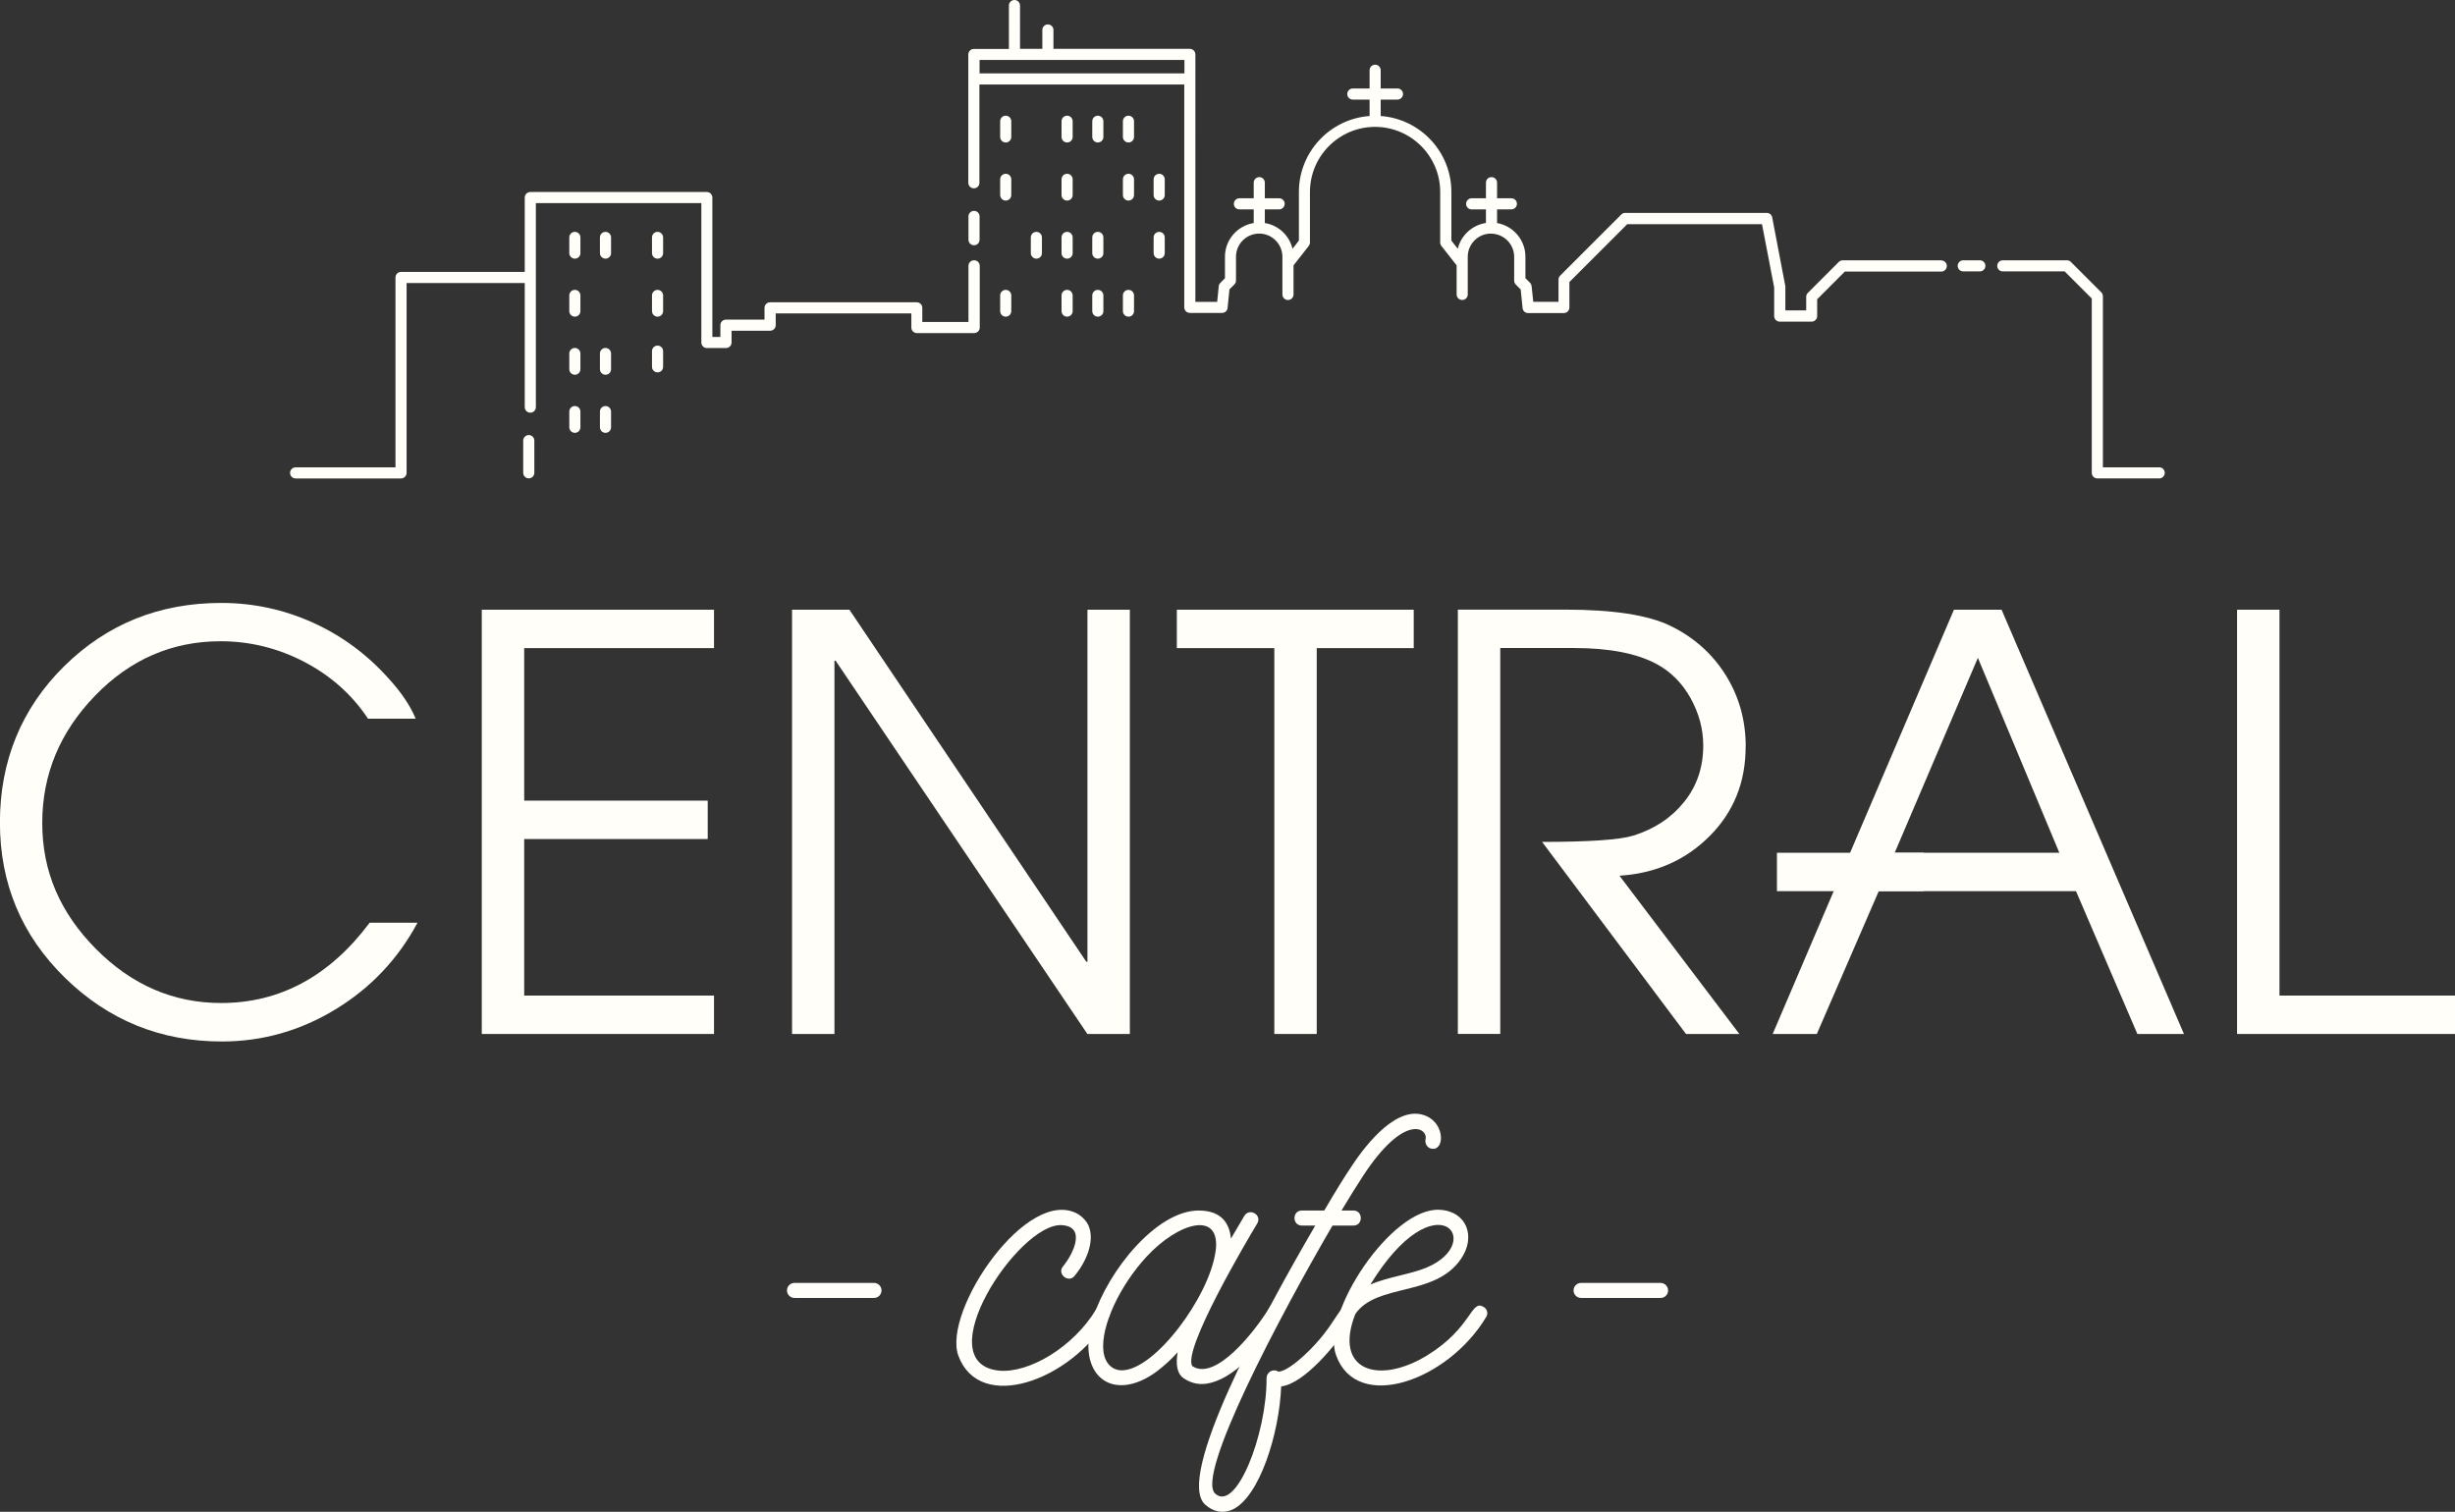 <?xml version="1.0" encoding="UTF-8"?>
<svg id="Layer_2" xmlns="http://www.w3.org/2000/svg" viewBox="0 0 300.44 185.05">
  <rect x="0" y="0" width="300.44" height="185.05" fill="#333333" stroke="none"/>
  <defs>
    <style>
      .cls-1 {
        fill: #fffef9;
      }
    </style>
  </defs>
  <g id="Layer_1-2" data-name="Layer_1">
    <g>
      <g>
        <path class="cls-1" d="M96.31,157.95c0-.5.41-.92.92-.92h9.73c.5,0,.92.41.92.92s-.41.92-.92.92h-9.73c-.5,0-.92-.41-.92-.92Z"/>
        <path class="cls-1" d="M134.12,160.29c.6-1.01,2.2-.09,1.56.96-4.63,7.76-15.79,11.79-18.4,4.68-1.97-5.46,8.49-20.93,14.69-17.3.55.37.96.78,1.24,1.38.83,1.93-.32,4.5-1.7,6.15-.73.96-2.2-.23-1.42-1.15,1.38-1.7,2.8-4.91-.18-5.05-5.28-.28-16.57,16.93-7.62,17.81,3.63.32,9.04-2.85,11.84-7.48Z"/>
        <path class="cls-1" d="M144.9,168.73c-.92-.6-1.01-1.84-.78-3.21-.78.87-1.65,1.65-2.48,2.29-5.51,4.13-10.14.5-7.85-6.56,1.84-5.74,7.76-13.08,12.9-13.08,2.62,0,3.76,1.38,3.95,3.44l1.65-2.8c.64-1.01,2.2-.09,1.56.96-1.19,1.97-9.18,15.47-7.94,17.44,2.8,1.88,7.57-4.08,9.5-7.25.6-1.05,2.2-.09,1.56.92-1.84,3.08-5.42,7.62-8.9,8.4-1.15.28-2.2.09-3.17-.55ZM148.76,153.22c.73-5.14-4.54-3.63-8.45.6-3.26,3.53-5.6,8.49-5.28,11.52.18,1.65,1.19,2.39,2.25,2.39,4.04,0,10.69-9,11.47-14.5Z"/>
        <path class="cls-1" d="M147.47,184.15c-3.63-3.3,6.98-22.99,13.49-34.14h-1.65c-1.19,0-1.19-1.84,0-1.84h2.75c1.47-2.52,2.66-4.41,3.26-5.28,2.02-3.12,5.83-7.76,9.22-6.29,2.34,1.01,2.25,4.36.6,3.99-.46-.09-.78-.6-.69-1.1.37-1.42-2.57-3.3-7.62,4.41-.69,1.06-1.61,2.52-2.66,4.27h1.47c1.19,0,1.19,1.84,0,1.84h-2.57c-6.56,11.24-16.75,30.61-14.36,32.81,2.57,2.34,6.33-7.3,6.29-14.13,0-.73.78-1.19,1.38-.83.14.09,1.05,0,2.98-1.74,4.5-4.04,4.45-6.93,5.92-6.06.46.28.6.83.32,1.24-2.02,3.4-6.06,8.08-8.81,8.4-.23,5.78-2.66,13.59-6.01,15.1-1.19.5-2.34.23-3.3-.64Z"/>
        <path class="cls-1" d="M176.19,148.08c3.3.18,4.5,3.3,2.57,6.06-3.21,4.63-10.28,2.89-12.9,6.7-2.71,6.93,2.84,8.72,8.81,5.05,5.51-3.4,5.32-6.88,6.88-5.92.46.23.6.83.32,1.24-4.63,7.76-15.79,11.79-18.36,4.68-1.88-5,6.75-18.13,12.67-17.81ZM174.59,155.15c7.39-3.12,1.15-11.01-6.88,2.07,2.29-.96,4.91-1.24,6.88-2.07Z"/>
        <path class="cls-1" d="M192.57,157.95c0-.5.41-.92.92-.92h9.73c.5,0,.92.41.92.92s-.41.92-.92.92h-9.73c-.5,0-.92-.41-.92-.92Z"/>
      </g>
      <g>
        <g>
          <path class="cls-1" d="M51.09,112.95c-2.39,4.45-5.73,7.98-10.04,10.6s-8.94,3.93-13.9,3.93c-7.49,0-13.88-2.6-19.19-7.79-5.31-5.19-7.97-11.53-7.97-19.02s2.62-13.95,7.86-19.12c5.24-5.17,11.65-7.75,19.23-7.75,3.93,0,7.67.81,11.23,2.42,3.55,1.61,6.64,3.9,9.26,6.84,1.54,1.68,2.64,3.32,3.3,4.91h-5.83c-1.96-2.95-4.56-5.26-7.79-6.95-3.23-1.68-6.64-2.53-10.25-2.53-5.94,0-11.07,2.22-15.37,6.67-4.31,4.45-6.46,9.64-6.46,15.58s2.19,10.98,6.56,15.4c4.38,4.42,9.49,6.63,15.33,6.63,7.2,0,13.27-3.27,18.18-9.83h5.83Z"/>
          <path class="cls-1" d="M87.38,126.56h-28.42v-51.93h28.42v4.7h-23.23v18.67h22.46v4.7h-22.46v19.16h23.23v4.7Z"/>
          <path class="cls-1" d="M138.26,126.56h-5.19l-30.81-45.69h-.14v45.69h-5.19v-51.93h7.02l28.99,43.09h.14v-43.09h5.19v51.93Z"/>
          <path class="cls-1" d="M173,79.33h-11.86v47.23h-5.19v-47.23h-11.93v-4.7h28.99v4.7Z"/>
          <path class="cls-1" d="M213.63,91.4c0,4.35-1.47,8-4.42,10.95-2.95,2.95-6.62,4.56-11.02,4.84l14.67,19.37h-6.53l-17.61-23.51c5.8,0,9.52-.26,11.16-.77,2.57-.8,4.64-2.16,6.21-4.11,1.57-1.94,2.35-4.25,2.35-6.91,0-2.01-.52-3.94-1.54-5.79-1.03-1.85-2.41-3.24-4.14-4.18-2.43-1.31-5.8-1.97-10.11-1.97h-9.05v47.23h-5.19v-51.93h13.19c5.8,0,10.06.66,12.77,1.96,2.9,1.4,5.17,3.42,6.81,6.04,1.64,2.62,2.46,5.54,2.46,8.77Z"/>
          <path class="cls-1" d="M267.25,126.56h-5.68l-7.51-17.48h-24.14l-7.58,17.48h-5.4l22.18-51.93h5.83l22.32,51.93ZM252.02,104.38l-9.97-23.86-10.18,23.86h20.14Z"/>
          <path class="cls-1" d="M300.44,126.56h-26.67v-51.93h5.19v47.23h21.48v4.7Z"/>
        </g>
        <rect class="cls-1" x="217.46" y="104.38" width="17.97" height="4.7"/>
      </g>
      <g>
        <path class="cls-1" d="M119.2,31.86c-.37,0-.68.3-.68.68v6.87h-5.65v-1.73c0-.37-.3-.68-.68-.68h-17.95c-.37,0-.68.3-.68.68v1.44h-4.72c-.37,0-.68.3-.68.68v1.44h-.98v-17.06c0-.37-.3-.68-.68-.68h-21.6c-.37,0-.68.3-.68.68v9.1h-15.14c-.37,0-.68.3-.68.68v23.24h-12.22c-.37,0-.68.3-.68.68s.3.68.68.68h12.9c.37,0,.68-.3.68-.68v-23.24h14.46v15.19c0,.37.3.68.68.68s.68-.3.68-.68v-24.97h20.25v17.06c0,.37.3.68.68.68h2.34c.37,0,.68-.3.68-.68v-1.44h4.72c.37,0,.68-.3.68-.68v-1.44h16.6v1.73c0,.37.3.68.68.68h7.01c.37,0,.68-.3.68-.68v-7.55c0-.37-.3-.68-.68-.68Z"/>
        <path class="cls-1" d="M264.25,57.2h-6.9v-20.94c0-.18-.07-.35-.2-.48l-3.72-3.72c-.13-.13-.3-.2-.48-.2h-7.85c-.37,0-.68.3-.68.68s.3.68.68.68h7.57l3.32,3.32v21.34c0,.37.3.68.68.68h7.57c.37,0,.68-.3.68-.68s-.3-.68-.68-.68Z"/>
        <path class="cls-1" d="M237.59,31.86h-12.08c-.18,0-.35.07-.48.2l-3.79,3.79c-.13.13-.2.3-.2.48v1.66h-2.55v-2.95s-1.61-8.43-1.61-8.43c-.06-.32-.34-.55-.66-.55h-17.33c-.18,0-.35.07-.48.2l-7.48,7.48c-.13.13-.2.3-.2.48v2.72h-3.09l-.2-1.91c-.02-.15-.08-.3-.19-.41l-.57-.57v-2.63c0-2.06-1.5-3.77-3.47-4.12v-1.67h1.75c.37,0,.68-.3.68-.68s-.3-.68-.68-.68h-1.75v-1.91c0-.37-.3-.68-.68-.68s-.68.3-.68.68v1.91h-1.75c-.37,0-.68.3-.68.68s.3.68.68.68h1.75v1.66c-1.69.26-3.05,1.51-3.45,3.16l-.78-1v-5.96c0-4.91-3.82-8.94-8.65-9.29v-2.01h2.05c.37,0,.68-.3.68-.68s-.3-.68-.68-.68h-2.05v-2.23c0-.37-.3-.68-.68-.68s-.68.3-.68.68v2.23h-2.05c-.37,0-.68.3-.68.68s.3.68.68.68h2.05v2.01c-4.83.35-8.65,4.38-8.65,9.29v5.96l-.78,1c-.39-1.63-1.72-2.88-3.39-3.15v-1.67h1.75c.37,0,.68-.3.68-.68s-.3-.68-.68-.68h-1.75v-1.91c0-.37-.3-.68-.68-.68s-.68.3-.68.68v1.91h-1.75c-.37,0-.68.3-.68.68s.3.68.68.68h1.75v1.67c-1.99.33-3.52,2.04-3.52,4.13v2.63l-.57.57c-.11.11-.18.25-.19.41l-.19,1.91h-2.67V6.66c0-.37-.3-.68-.68-.68h-16.69v-2.31c0-.37-.3-.68-.68-.68s-.68.3-.68.68v2.31h-2.73V.68c0-.37-.3-.68-.68-.68s-.68.3-.68.68v5.31h-4.29c-.37,0-.68.3-.68.68v15.7c0,.37.3.68.68.68s.68-.3.68-.68v-12.03h25.07v27.28c0,.37.3.68.67.68h3.96c.35,0,.64-.26.67-.6l.23-2.28.6-.6c.13-.13.2-.3.2-.48v-2.91c0-1.56,1.26-2.82,2.81-2.84.01,0,.02,0,.03,0s.02,0,.03,0c1.55.02,2.81,1.28,2.81,2.84v4.61c0,.37.3.68.68.68s.68-.3.68-.68v-3.56l1.86-2.37c.09-.12.15-.27.15-.42v-6.19c0-4.4,3.58-7.97,7.97-7.97s7.97,3.58,7.97,7.97v6.19c0,.15.05.3.15.42l1.86,2.37v3.56c0,.37.3.68.68.68s.68-.3.68-.68v-4.61c0-1.57,1.28-2.84,2.84-2.84,0,0,0,0,0,0,.02,0,.03.01.05.01,0,0,.01,0,.02,0,1.53.04,2.77,1.29,2.77,2.84v2.91c0,.18.07.35.2.48l.6.6.23,2.28c.03.34.32.61.67.61h4.38c.37,0,.68-.3.68-.68v-3.12l7.08-7.08h16.49l1.49,7.75v3.5c0,.37.3.68.68.68h3.9c.37,0,.68-.3.68-.68v-2.06l3.39-3.39h11.8c.37,0,.68-.3.68-.68s-.3-.68-.68-.68ZM119.88,8.98v-1.64h25.07v1.64h-25.07Z"/>
        <path class="cls-1" d="M64.71,53.25c-.37,0-.68.3-.68.68v3.94c0,.37.3.68.68.68s.68-.3.68-.68v-3.94c0-.37-.3-.68-.68-.68Z"/>
        <path class="cls-1" d="M119.2,25.81c-.37,0-.68.3-.68.68v2.85c0,.37.3.68.68.68s.68-.3.68-.68v-2.85c0-.37-.3-.68-.68-.68Z"/>
        <path class="cls-1" d="M123.08,14.16c-.37,0-.68.3-.68.68v1.92c0,.37.3.68.68.68s.68-.3.68-.68v-1.92c0-.37-.3-.68-.68-.68Z"/>
        <path class="cls-1" d="M130.59,14.16c-.37,0-.68.3-.68.68v1.92c0,.37.3.68.68.68s.68-.3.68-.68v-1.92c0-.37-.3-.68-.68-.68Z"/>
        <path class="cls-1" d="M134.35,14.16c-.37,0-.68.3-.68.68v1.92c0,.37.3.68.68.68s.68-.3.68-.68v-1.92c0-.37-.3-.68-.68-.68Z"/>
        <path class="cls-1" d="M138.1,14.16c-.37,0-.68.3-.68.68v1.92c0,.37.3.68.68.68s.68-.3.68-.68v-1.92c0-.37-.3-.68-.68-.68Z"/>
        <path class="cls-1" d="M123.08,21.27c-.37,0-.68.3-.68.68v1.92c0,.37.3.68.68.68s.68-.3.68-.68v-1.92c0-.37-.3-.68-.68-.68Z"/>
        <path class="cls-1" d="M130.59,21.27c-.37,0-.68.3-.68.68v1.92c0,.37.3.68.68.68s.68-.3.68-.68v-1.92c0-.37-.3-.68-.68-.68Z"/>
        <path class="cls-1" d="M138.1,21.27c-.37,0-.68.3-.68.68v1.92c0,.37.3.68.68.68s.68-.3.68-.68v-1.92c0-.37-.3-.68-.68-.68Z"/>
        <path class="cls-1" d="M141.86,21.27c-.37,0-.68.3-.68.68v1.92c0,.37.3.68.68.68s.68-.3.68-.68v-1.92c0-.37-.3-.68-.68-.68Z"/>
        <path class="cls-1" d="M126.83,28.38c-.37,0-.68.3-.68.68v1.92c0,.37.3.68.68.68s.68-.3.68-.68v-1.92c0-.37-.3-.68-.68-.68Z"/>
        <path class="cls-1" d="M130.59,28.38c-.37,0-.68.3-.68.68v1.92c0,.37.3.68.68.68s.68-.3.68-.68v-1.92c0-.37-.3-.68-.68-.68Z"/>
        <path class="cls-1" d="M134.35,28.38c-.37,0-.68.3-.68.68v1.92c0,.37.3.68.68.68s.68-.3.68-.68v-1.92c0-.37-.3-.68-.68-.68Z"/>
        <path class="cls-1" d="M141.86,28.38c-.37,0-.68.3-.68.68v1.92c0,.37.3.68.68.68s.68-.3.68-.68v-1.92c0-.37-.3-.68-.68-.68Z"/>
        <path class="cls-1" d="M123.08,35.48c-.37,0-.68.3-.68.68v1.92c0,.37.3.68.68.68s.68-.3.68-.68v-1.92c0-.37-.3-.68-.68-.68Z"/>
        <path class="cls-1" d="M130.59,35.48c-.37,0-.68.3-.68.68v1.92c0,.37.3.68.68.68s.68-.3.68-.68v-1.92c0-.37-.3-.68-.68-.68Z"/>
        <path class="cls-1" d="M134.35,35.48c-.37,0-.68.3-.68.68v1.92c0,.37.3.68.68.68s.68-.3.68-.68v-1.92c0-.37-.3-.68-.68-.68Z"/>
        <path class="cls-1" d="M138.1,35.48c-.37,0-.68.3-.68.68v1.92c0,.37.3.68.68.68s.68-.3.68-.68v-1.92c0-.37-.3-.68-.68-.68Z"/>
        <path class="cls-1" d="M70.35,28.38c-.37,0-.68.3-.68.68v1.92c0,.37.3.68.68.68s.68-.3.68-.68v-1.92c0-.37-.3-.68-.68-.68Z"/>
        <path class="cls-1" d="M74.1,28.38c-.37,0-.68.3-.68.68v1.92c0,.37.3.68.68.68s.68-.3.68-.68v-1.92c0-.37-.3-.68-.68-.68Z"/>
        <path class="cls-1" d="M70.35,35.48c-.37,0-.68.3-.68.68v1.92c0,.37.3.68.68.68s.68-.3.68-.68v-1.92c0-.37-.3-.68-.68-.68Z"/>
        <path class="cls-1" d="M70.35,42.59c-.37,0-.68.3-.68.68v1.92c0,.37.3.68.68.68s.68-.3.68-.68v-1.92c0-.37-.3-.68-.68-.68Z"/>
        <path class="cls-1" d="M74.1,42.59c-.37,0-.68.3-.68.68v1.92c0,.37.3.68.68.68s.68-.3.68-.68v-1.92c0-.37-.3-.68-.68-.68Z"/>
        <path class="cls-1" d="M70.35,49.7c-.37,0-.68.3-.68.68v1.92c0,.37.3.68.68.68s.68-.3.68-.68v-1.92c0-.37-.3-.68-.68-.68Z"/>
        <path class="cls-1" d="M74.1,49.7c-.37,0-.68.3-.68.68v1.92c0,.37.3.68.68.68s.68-.3.68-.68v-1.92c0-.37-.3-.68-.68-.68Z"/>
        <path class="cls-1" d="M80.47,28.38c-.37,0-.68.3-.68.68v1.92c0,.37.3.68.68.68s.68-.3.68-.68v-1.92c0-.37-.3-.68-.68-.68Z"/>
        <path class="cls-1" d="M80.47,35.48c-.37,0-.68.3-.68.68v1.92c0,.37.3.68.68.68s.68-.3.68-.68v-1.92c0-.37-.3-.68-.68-.68Z"/>
        <path class="cls-1" d="M80.47,42.3c-.37,0-.68.3-.68.68v1.92c0,.37.3.68.68.68s.68-.3.68-.68v-1.92c0-.37-.3-.68-.68-.68Z"/>
        <path class="cls-1" d="M242.29,31.86h-2.03c-.37,0-.68.3-.68.68s.3.68.68.68h2.03c.37,0,.68-.3.68-.68s-.3-.68-.68-.68Z"/>
      </g>
    </g>
  </g>
</svg>